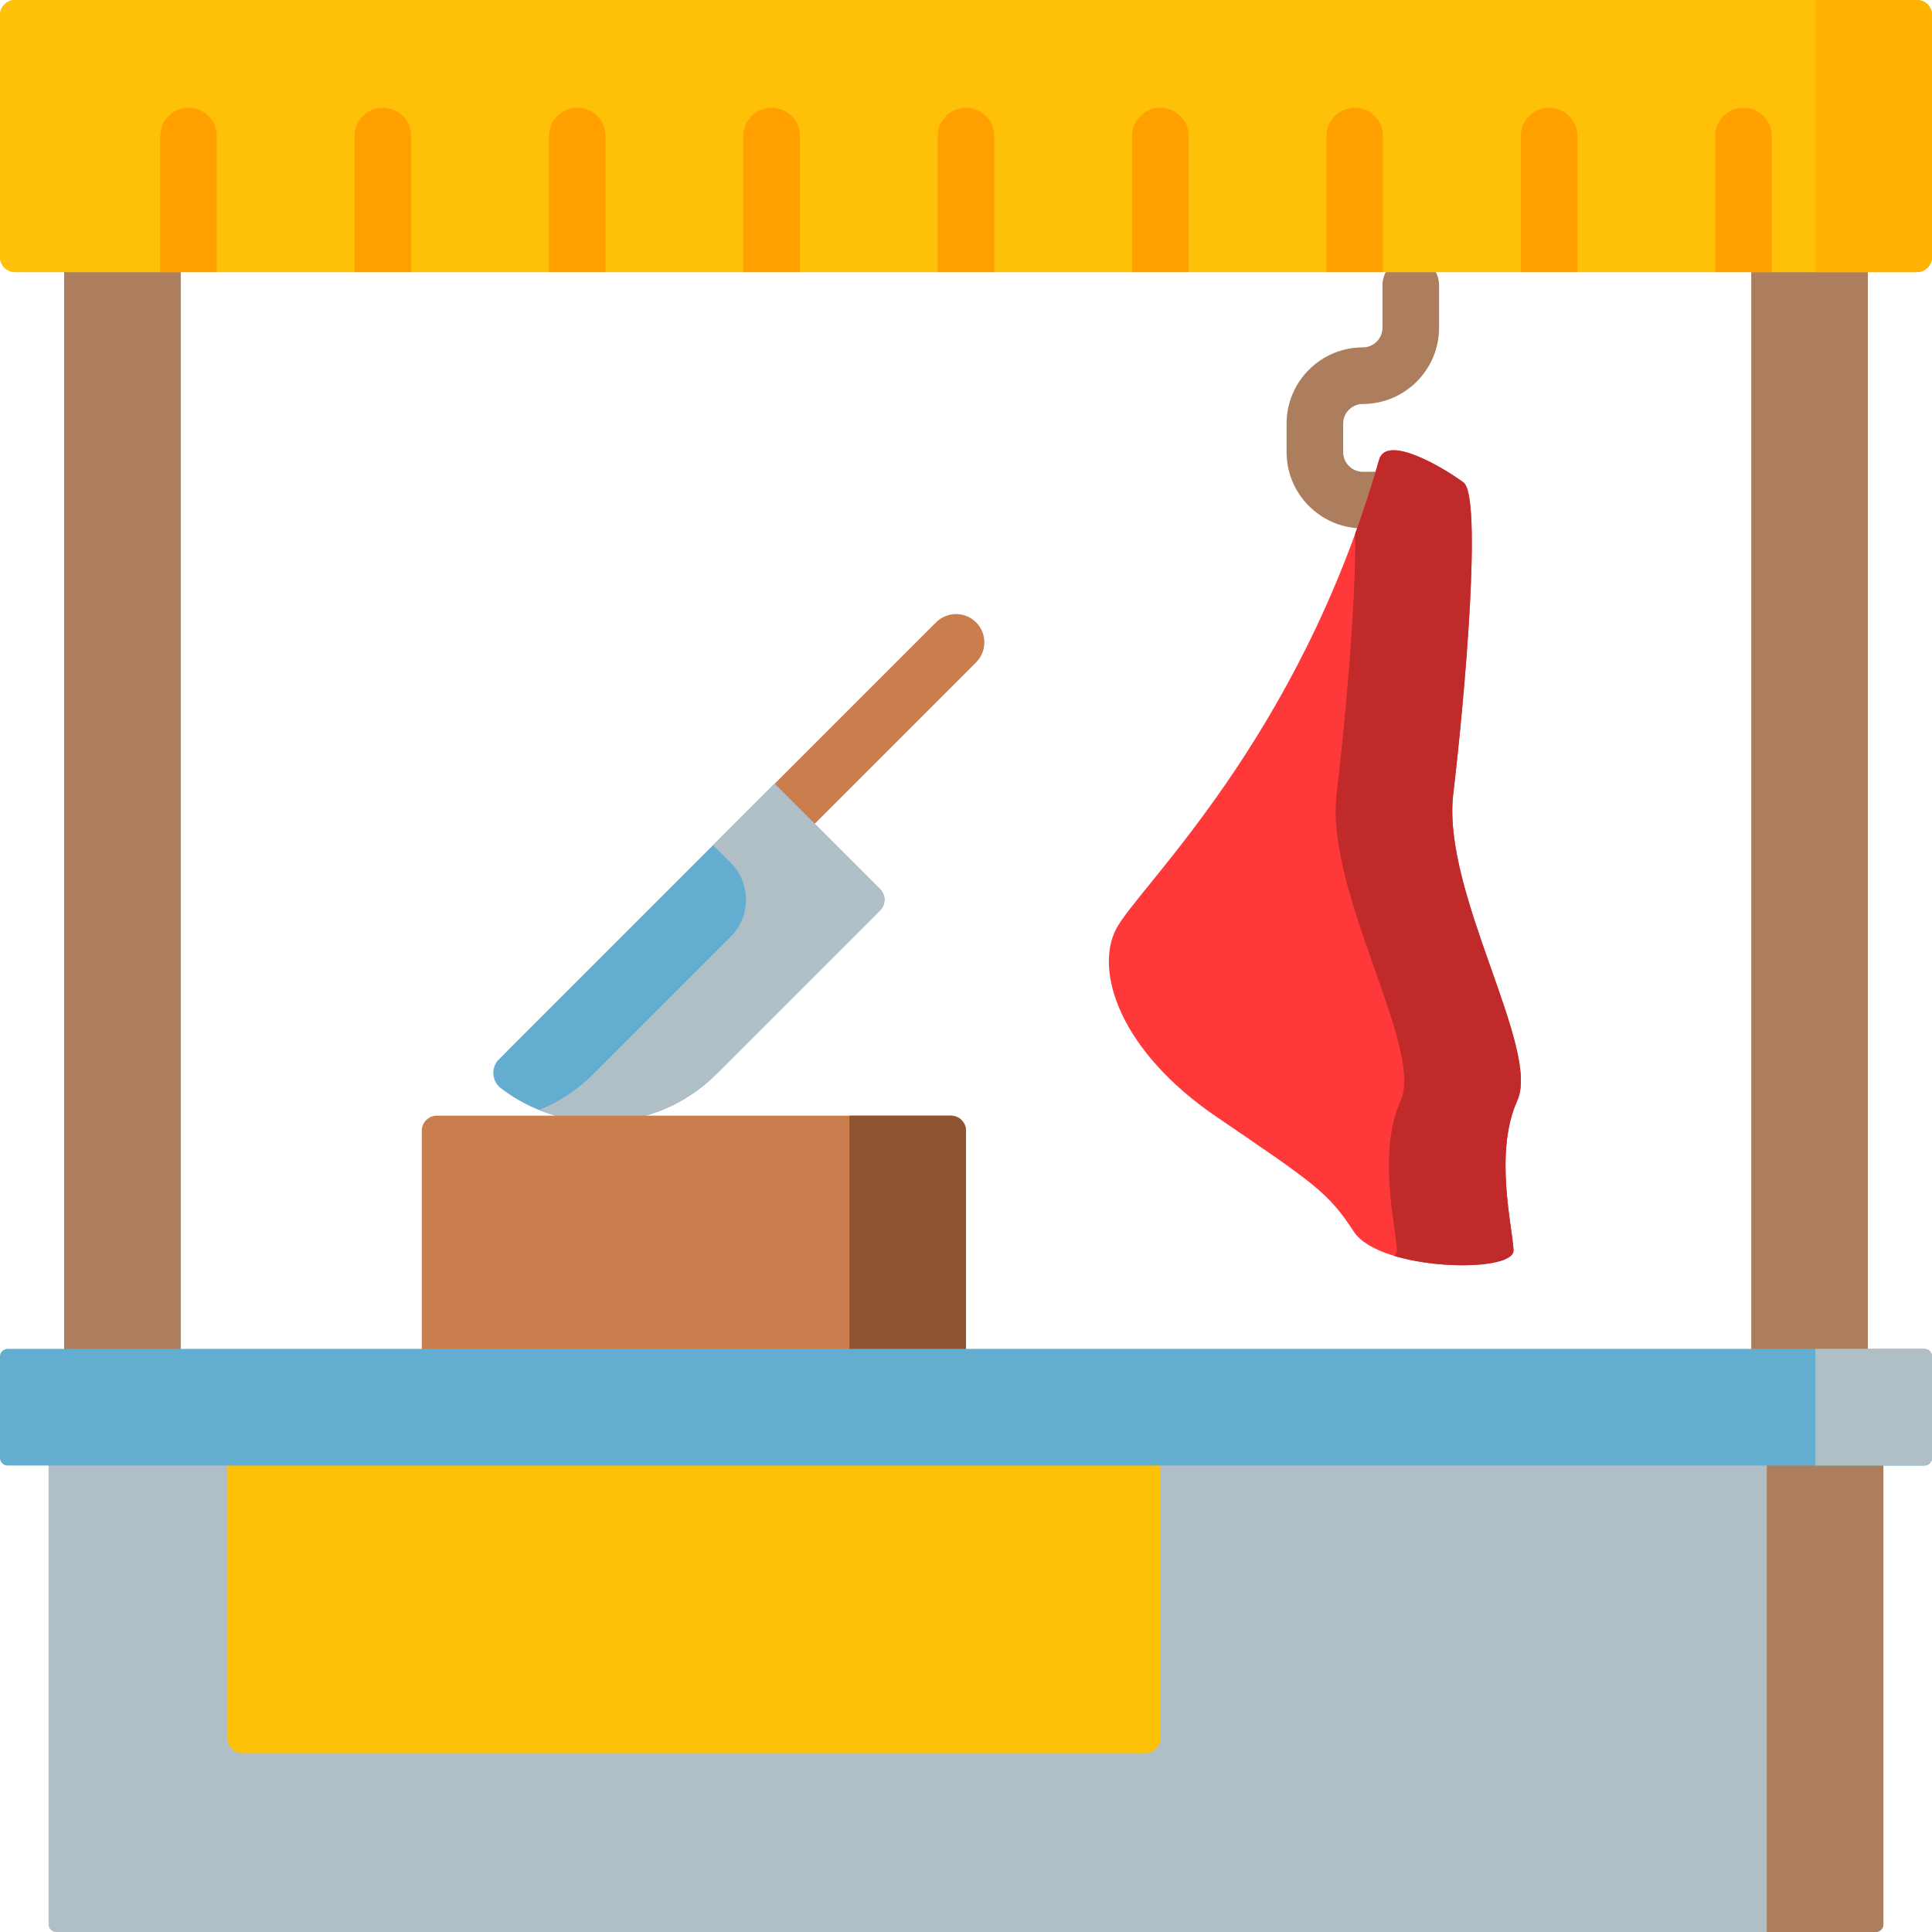 <?xml version="1.0"?>
<svg xmlns="http://www.w3.org/2000/svg" xmlns:xlink="http://www.w3.org/1999/xlink" xmlns:svgjs="http://svgjs.com/svgjs" version="1.1" width="512" height="512" x="0" y="0" viewBox="0 0 512 512" style="enable-background:new 0 0 512 512" xml:space="preserve" class=""><g>
<g xmlns="http://www.w3.org/2000/svg">
	<g>
		<path style="" d="M258.671,164.929c-2.93-2.928-7.678-2.928-10.607,0l-113.36,113.36    c-2.929,2.93-2.929,7.678,0,10.607c1.465,1.464,3.385,2.196,5.304,2.196s3.839-0.732,5.304-2.196l113.36-113.36    C261.6,172.606,261.6,167.858,258.671,164.929z" fill="#ca7e4e" data-original="#b0693c" class=""/>
		<path style="" d="M233.221,235.621c1.562,1.562,1.562,4.095,0,5.657L189.91,284.58    c-8.49,8.5-19.62,12.74-30.75,12.74c-9.19,0-18.37-2.89-26.07-8.67c-0.18-0.13-0.35-0.26-0.53-0.4c-0.01,0-0.02-0.01-0.03-0.02    c-1.1-0.94-1.79-2.33-1.79-3.89c0-1.24,0.44-2.38,1.17-3.27l73.38-73.38L233.221,235.621z" fill="#63aed0" data-original="#cfd8dc" class=""/>
		<path style="" d="M205.294,207.686l-16.312,16.312l4.676,4.675c5.396,5.396,5.397,14.145,0.001,19.541    l-36.368,36.368c-4.262,4.262-9.189,7.454-14.446,9.577c15.697,6.34,34.346,3.148,47.071-9.577l43.31-43.31    c1.562-1.562,1.562-4.095,0-5.657L205.294,207.686z" fill="#b0bec5" data-original="#b0bec5" class=""/>
	</g>
	<path style="" d="M497.123,512H14.877c-1.105,0-2-0.895-2-2V372.926h486.245V510   C499.123,511.105,498.227,512,497.123,512z" fill="#b0bec5" data-original="#b0bec5" class=""/>
	<path style="" d="M468.217,372.926V512h28.905c1.105,0,2-0.895,2-2V372.926H468.217z" fill="#ac7e5e" data-original="#90a4ae" class=""/>
	<g>
		<rect x="16.998" y="54.092" style="" width="30.905" height="321.402" fill="#ac7e5e" data-original="#90a4ae" class=""/>
		<rect x="464.097" y="54.092" style="" width="30.905" height="321.402" fill="#ac7e5e" data-original="#90a4ae" class=""/>
	</g>
	<path style="" d="M361.162,107.06c11.142,0,20.206-9.063,20.206-20.205V75.608c0-4.143-3.357-7.5-7.5-7.5   s-7.5,3.357-7.5,7.5v11.246c0,2.87-2.335,5.205-5.206,5.205c-11.142,0-20.205,9.064-20.205,20.206v7.555   c0,11.142,9.063,20.205,20.205,20.205h12.706c4.143,0,7.5-3.357,7.5-7.5s-3.357-7.5-7.5-7.5h-12.706   c-2.87,0-5.205-2.335-5.205-5.205v-7.555C355.957,109.395,358.292,107.06,361.162,107.06z" fill="#ac7e5e" data-original="#90a4ae" class=""/>
	<path style="" d="M387.836,127.845c-5.025-3.719-20.373-12.964-22.353-6.012   c-21.194,74.417-64.032,113.332-69.721,124.404c-5.689,11.072,0.855,32.183,26.665,49.764s29.594,20.004,36.35,30.403   s42.628,11.219,42.326,4.906c-0.301-6.313-5.212-25.908,0.999-39.649s-20.053-55.233-16.981-81.2S392.861,131.564,387.836,127.845z   " fill="#ff3939" data-original="#f57c7c" class=""/>
	<path style="" d="M385.12,210.462c3.072-25.968,7.74-78.898,2.715-82.616c-5.025-3.719-20.372-12.964-22.353-6.012   c-1.949,6.846-4.085,13.385-6.355,19.635c0.272,18.328-2.725,50.497-4.913,68.993c-3.072,25.967,23.192,67.46,16.981,81.2   c-6.211,13.74-1.3,33.336-0.998,39.648c0.027,0.558-0.242,1.058-0.736,1.503c12.932,3.903,31.861,3.091,31.642-1.503   c-0.301-6.313-5.213-25.908,0.999-39.648C408.312,277.922,382.048,236.429,385.12,210.462z" fill="#c02a2a" data-original="#ef6161" class=""/>
	<path style="" d="M508,72.113H4c-2.209,0-4-1.791-4-4V4c0-2.209,1.791-4,4-4h504c2.209,0,4,1.791,4,4v64.113   C512,70.322,510.209,72.113,508,72.113z" fill="#ffc107" data-original="#ffc107" class=""/>
	<path style="" d="M512,4v64.11c0,2.209-1.791,4-4,4H4c-2.209,0-4-1.791-4-4V4c0-2.209,1.791-4,4-4h504   C510.209,0,512,1.791,512,4z" fill="#ffc107" data-original="#ffc107" class=""/>
	<path style="" d="M481.095,0v72.113H508c2.209,0,4-1.791,4-4V4c0-2.209-1.791-4-4-4H481.095z" fill="#ffb300" data-original="#ffb300" class=""/>
	<g>
		<path style="" d="M57.46,36.06v36.05h-15V36.06c0-4.15,3.36-7.5,7.5-7.5C54.11,28.56,57.46,31.91,57.46,36.06z" fill="#ffa000" data-original="#ffa000" class=""/>
		<path style="" d="M108.97,36.06v36.05h-15V36.06c0-4.15,3.36-7.5,7.5-7.5C105.62,28.56,108.97,31.91,108.97,36.06z" fill="#ffa000" data-original="#ffa000" class=""/>
		<path style="" d="M160.48,36.06v36.05h-15V36.06c0-4.15,3.36-7.5,7.5-7.5C157.12,28.56,160.48,31.91,160.48,36.06z" fill="#ffa000" data-original="#ffa000" class=""/>
		<path style="" d="M211.99,36.06v36.05h-15V36.06c0-4.15,3.36-7.5,7.5-7.5S211.99,31.91,211.99,36.06z" fill="#ffa000" data-original="#ffa000" class=""/>
		<path style="" d="M263.5,36.06v36.05h-15V36.06c0-4.15,3.36-7.5,7.5-7.5S263.5,31.91,263.5,36.06z" fill="#ffa000" data-original="#ffa000" class=""/>
		<path style="" d="M315.01,36.06v36.05h-15V36.06c0-4.15,3.36-7.5,7.5-7.5S315.01,31.91,315.01,36.06z" fill="#ffa000" data-original="#ffa000" class=""/>
		<path style="" d="M366.52,36.06v36.05h-15V36.06c0-4.15,3.36-7.5,7.5-7.5C363.16,28.56,366.52,31.91,366.52,36.06z" fill="#ffa000" data-original="#ffa000" class=""/>
		<path style="" d="M418.03,36.06v36.05h-15V36.06c0-4.15,3.35-7.5,7.5-7.5C414.67,28.56,418.03,31.91,418.03,36.06z" fill="#ffa000" data-original="#ffa000" class=""/>
		<path style="" d="M469.54,36.06v36.05h-15V36.06c0-4.15,3.35-7.5,7.5-7.5C466.18,28.56,469.54,31.91,469.54,36.06z" fill="#ffa000" data-original="#ffa000" class=""/>
	</g>
	<path style="" d="M256,372.926H111.775v-73.264c0-2.209,1.791-4,4-4H252c2.209,0,4,1.791,4,4V372.926z" fill="#ca7e4e" data-original="#b0693c" class=""/>
	<path style="" d="M225.095,295.662v77.264H256v-73.264c0-2.209-1.791-4-4-4H225.095z" fill="#8f5530" data-original="#8f5530" class=""/>
	<path style="" d="M303.509,464.612H64.266c-2.209,0-4-1.791-4-4v-83.686c0-2.209,1.791-4,4-4h239.243   c2.209,0,4,1.791,4,4v83.686C307.509,462.821,305.718,464.612,303.509,464.612z" fill="#ffc107" data-original="#ffc107" class=""/>
	<path style="" d="M510,388.378H2c-1.105,0-2-0.895-2-2v-26.905c0-1.105,0.895-2,2-2h508c1.105,0,2,0.895,2,2v26.905   C512,387.483,511.105,388.378,510,388.378z" fill="#63aed0" data-original="#cfd8dc" class=""/>
	<path style="" d="M481.095,357.473v30.905H510c1.105,0,2-0.895,2-2v-26.905c0-1.105-0.895-2-2-2H481.095z" fill="#b0bec5" data-original="#b0bec5" class=""/>
</g>















</g></svg>
